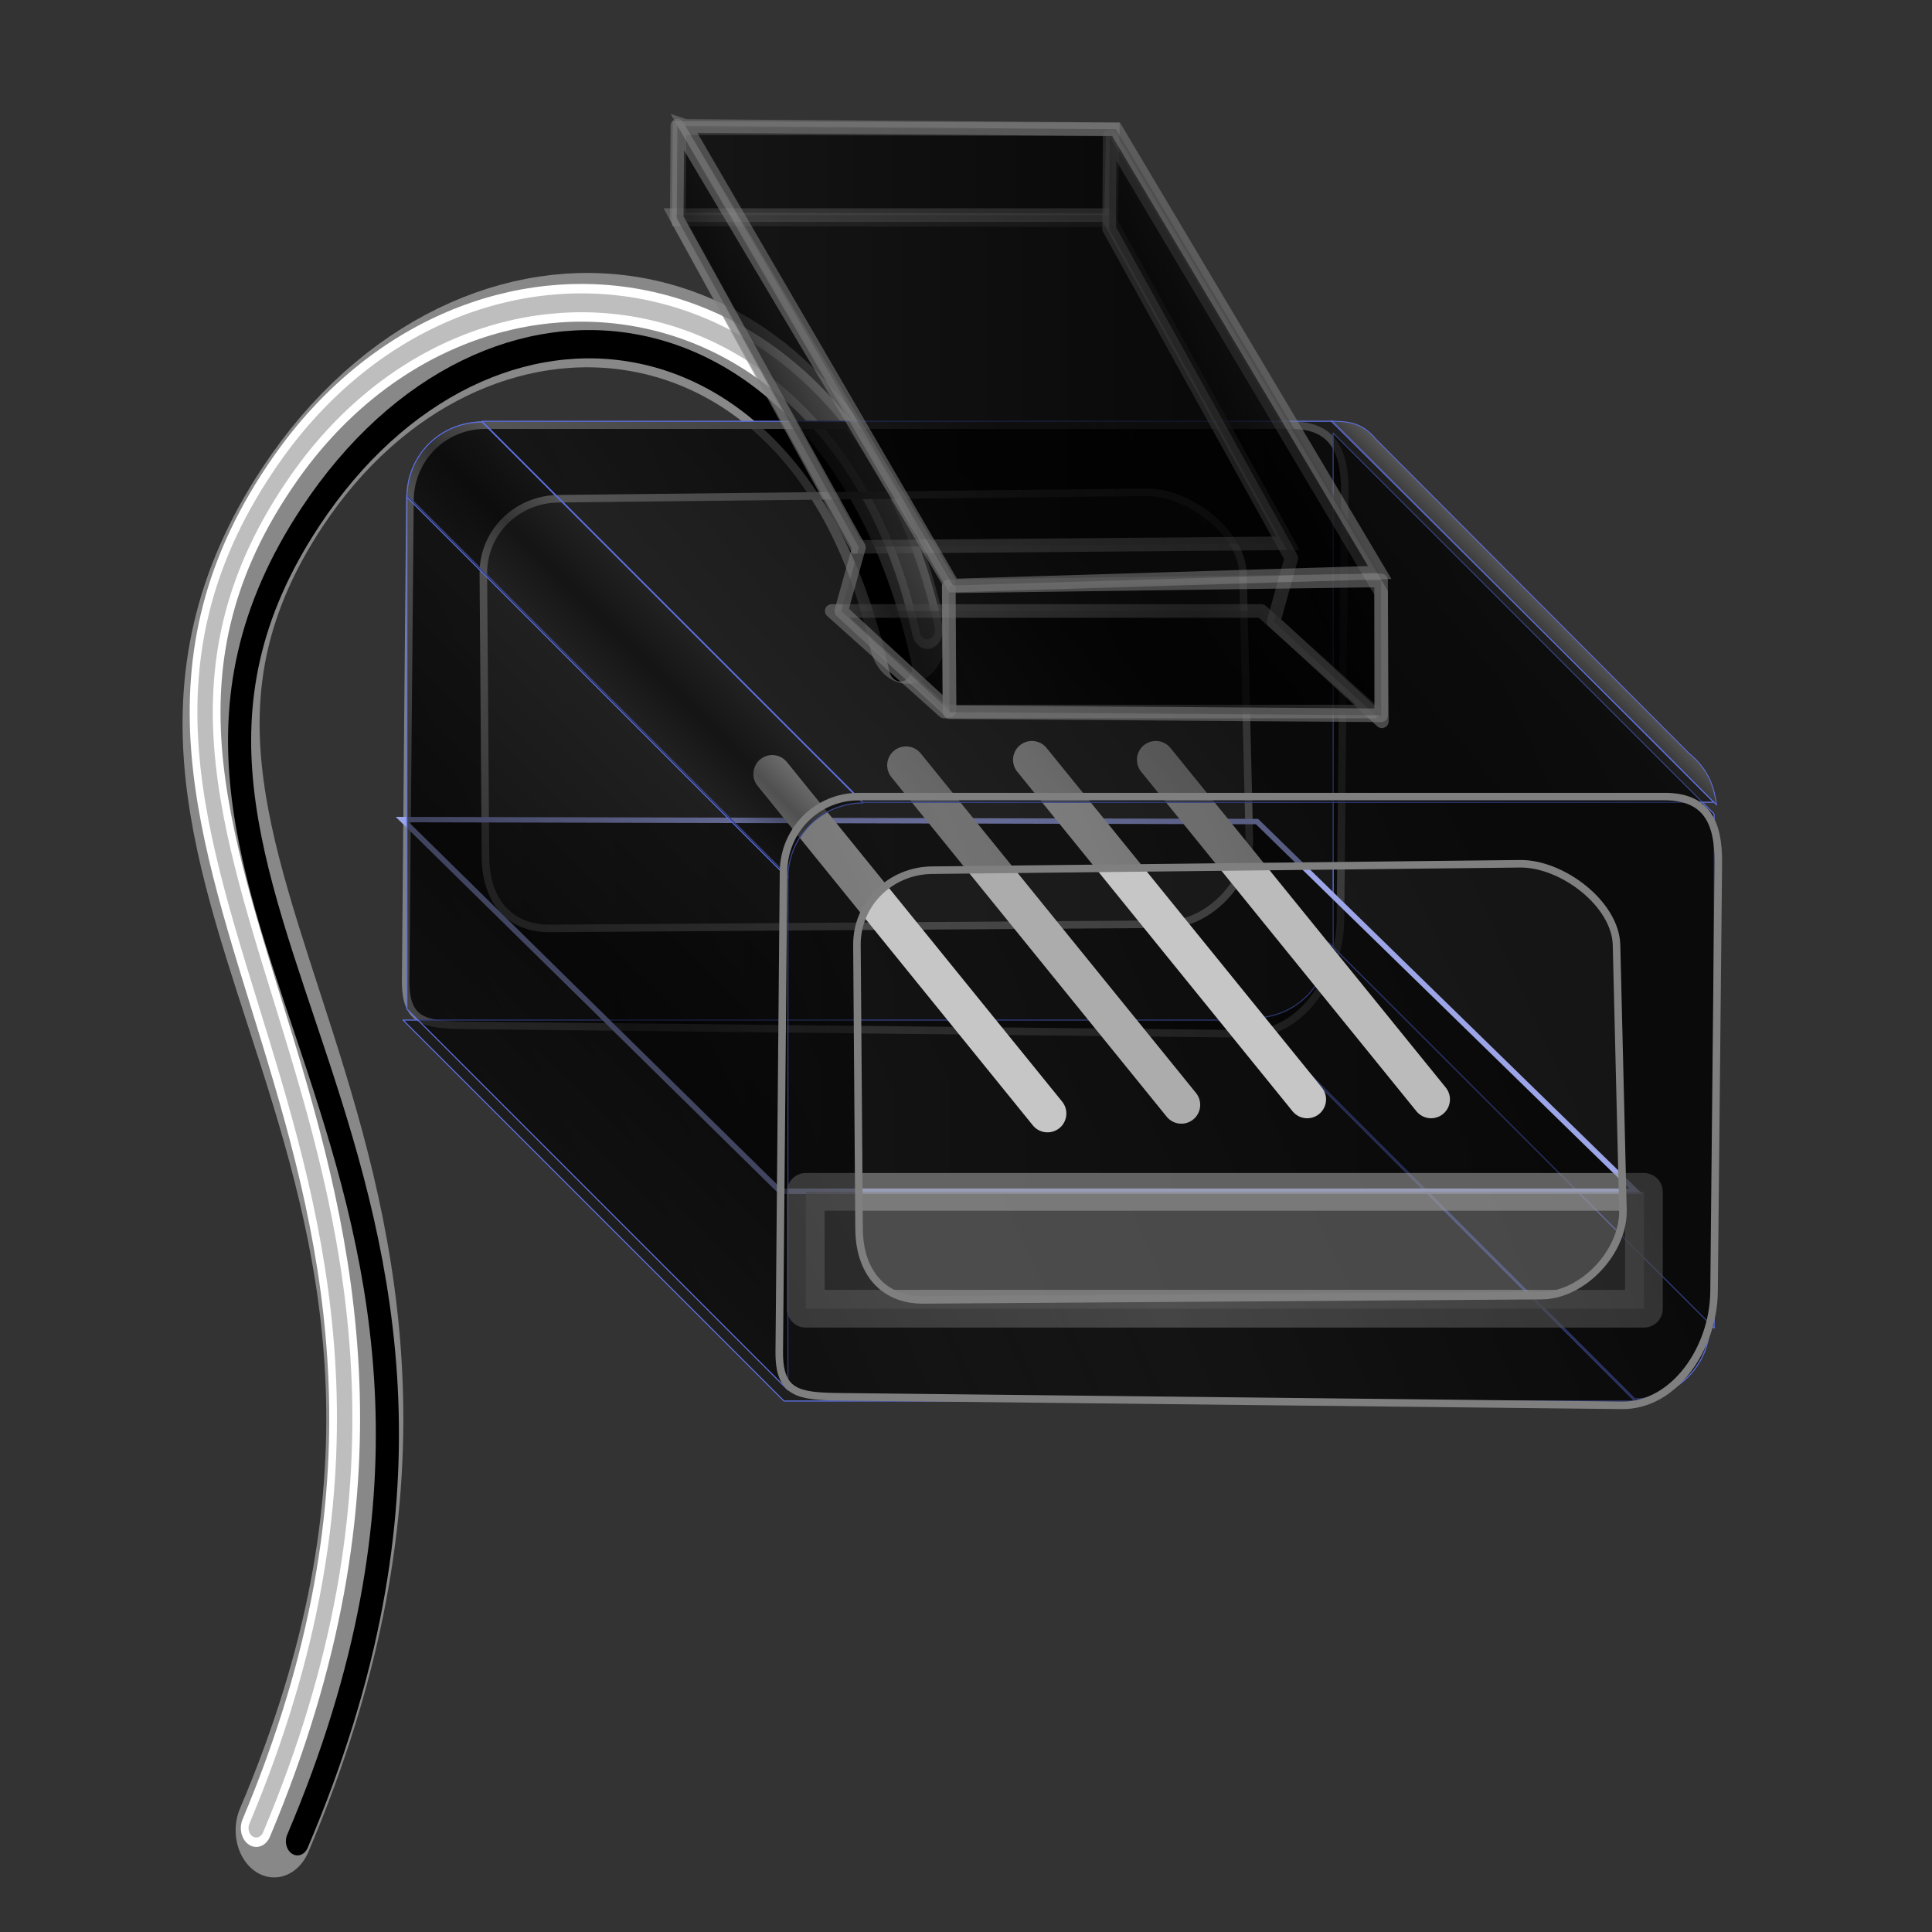 <?xml version="1.0" encoding="UTF-8" standalone="no"?>
<!-- Created with Inkscape (http://www.inkscape.org/) -->

<svg
   xmlns:dc="http://purl.org/dc/elements/1.1/"
   xmlns:cc="http://creativecommons.org/ns#"
   xmlns:rdf="http://www.w3.org/1999/02/22-rdf-syntax-ns#"
   xmlns:svg="http://www.w3.org/2000/svg"
   xmlns="http://www.w3.org/2000/svg"
   xmlns:xlink="http://www.w3.org/1999/xlink"
   xmlns:sodipodi="http://sodipodi.sourceforge.net/DTD/sodipodi-0.dtd"
   xmlns:inkscape="http://www.inkscape.org/namespaces/inkscape"
   id="svg2"
   sodipodi:version="0.32"
   inkscape:version="0.91 r13725"
   width="256"
   height="256"
   sodipodi:docname="gnome-dev-ethernet.svg"
   inkscape:output_extension="org.inkscape.output.svg.inkscape"
   version="1.1">
  <rect width="100%" height="100%" fill="#333333" stroke="none"/>
  <sodipodi:namedview
     inkscape:window-height="1056"
     inkscape:window-width="1920"
     inkscape:pageshadow="2"
     inkscape:pageopacity="0"
     guidetolerance="10.0"
     gridtolerance="10.0"
     objecttolerance="10.0"
     borderopacity="1"
     bordercolor="#000000"
     pagecolor="#ffffff"
     id="base"
     showgrid="false"
     inkscape:showpageshadow="false"
     showborder="true"
     inkscape:grid-points="true"
     showguides="true"
     inkscape:guide-bbox="true"
     inkscape:zoom="3.5351562"
     inkscape:cx="128"
     inkscape:cy="128"
     inkscape:window-x="0"
     inkscape:window-y="0"
     inkscape:current-layer="svg2"
     width="48"
     height="48"
     inkscape:guide-points="false"
     inkscape:object-nodes="false"
     inkscape:object-points="false"
     inkscape:object-paths="true"
     inkscape:grid-bbox="true"
     inkscape:window-maximized="1">
    <inkscape:grid
       type="xygrid"
       id="grid4751"
       visible="true"
       enabled="true" />
    <inkscape:grid
       id="GridFromPre046Settings"
       type="xygrid"
       originx="0px"
       originy="0px"
       spacingx="0.5px"
       spacingy="0.5px"
       color="#0000ff"
       empcolor="#0000ff"
       opacity="0.2"
       empopacity="0.4"
       empspacing="2"
       visible="true"
       enabled="true" />
  </sodipodi:namedview>
  <defs
     id="defs5">
    <linearGradient
       id="linearGradient4537">
      <stop
         id="stop4539"
         stop-color="#000000"
         stop-opacity="0.604" />
      <stop
         offset="1"
         id="stop4541"
         stop-color="#9a9a9a"
         stop-opacity="0.46" />
    </linearGradient>
    <linearGradient
       id="linearGradient3342">
      <stop
         id="stop3344"
         stop-color="#000000"
         stop-opacity="0.337" />
      <stop
         offset="1"
         id="stop3346"
         stop-color="#000000"
         stop-opacity="0.598" />
    </linearGradient>
    <linearGradient
       inkscape:collect="always"
       xlink:href="#linearGradient3342"
       id="linearGradient3601"
       gradientUnits="userSpaceOnUse"
       gradientTransform="matrix(0.714,0,0,0.714,249.04,30.374)"
       spreadMethod="reflect"
       x1="57.39"
       y1="4.094"
       x2="138.92"
       y2="4.094" />
    <linearGradient
       inkscape:collect="always"
       xlink:href="#linearGradient3342"
       id="linearGradient3603"
       gradientUnits="userSpaceOnUse"
       gradientTransform="matrix(0.714,0,0,0.714,15.392,-13.279)"
       spreadMethod="reflect"
       x1="95.8"
       y1="139.47"
       x2="220.49"
       y2="82.63" />
    <linearGradient
       inkscape:collect="always"
       xlink:href="#linearGradient3342"
       id="linearGradient3611"
       gradientUnits="userSpaceOnUse"
       gradientTransform="matrix(0.714,0,0,0.714,15.392,-12.996)"
       spreadMethod="reflect"
       x1="95.8"
       y1="139.47"
       x2="220.49"
       y2="82.63" />
    <linearGradient
       inkscape:collect="always"
       xlink:href="#linearGradient3342"
       id="linearGradient3613"
       gradientUnits="userSpaceOnUse"
       gradientTransform="matrix(0.714,0,0,0.714,15.958,-12.713)"
       spreadMethod="reflect"
       x1="95.8"
       y1="139.47"
       x2="220.49"
       y2="82.63" />
    <linearGradient
       inkscape:collect="always"
       xlink:href="#linearGradient3342"
       id="linearGradient3629"
       gradientUnits="userSpaceOnUse"
       gradientTransform="matrix(0.714,0,0,0.714,42.68,10.553)"
       x1="15.969"
       y1="161.11"
       x2="245.9"
       y2="161.11" />
    <linearGradient
       inkscape:collect="always"
       xlink:href="#linearGradient3342"
       id="linearGradient3635"
       gradientUnits="userSpaceOnUse"
       gradientTransform="matrix(0.714,0,0,0.714,204.78,12.103)"
       spreadMethod="reflect"
       x1="118.12"
       y1="153.01"
       x2="173.5"
       y2="106.71" />
    <linearGradient
       inkscape:collect="always"
       xlink:href="#linearGradient3342"
       id="linearGradient3637"
       gradientUnits="userSpaceOnUse"
       gradientTransform="matrix(0.714,0,0,0.714,248.474,29.808)"
       x1="57.46"
       y1="43.27"
       x2="172.24"
       y2="43.27" />
    <linearGradient
       inkscape:collect="always"
       xlink:href="#linearGradient3342"
       id="linearGradient3639"
       gradientUnits="userSpaceOnUse"
       gradientTransform="matrix(0.714,0,0,0.714,204.78,12.199)"
       spreadMethod="reflect"
       x1="113.71"
       y1="139.04"
       x2="106.44"
       y2="146.25" />
    <linearGradient
       inkscape:collect="always"
       xlink:href="#linearGradient3342"
       id="linearGradient3641"
       gradientUnits="userSpaceOnUse"
       gradientTransform="matrix(0.714,0,0,0.714,25.858,-4.51)"
       spreadMethod="reflect"
       x1="56.59"
       y1="233.99"
       x2="89.53"
       y2="200.21" />
    <linearGradient
       inkscape:collect="always"
       xlink:href="#linearGradient4537"
       id="linearGradient3645"
       gradientUnits="userSpaceOnUse"
       gradientTransform="matrix(0.604,0,0,0.598,250.959,41.68)"
       x1="206.74"
       y1="86.58"
       x2="215.79"
       y2="77.5" />
    <linearGradient
       inkscape:collect="always"
       xlink:href="#linearGradient3342"
       id="linearGradient3647"
       gradientUnits="userSpaceOnUse"
       gradientTransform="matrix(0.361,0,-0.15,0.188,302.888,76.047)"
       spreadMethod="reflect"
       x1="118.12"
       y1="153.01"
       x2="173.5"
       y2="106.71" />
    <linearGradient
       inkscape:collect="always"
       xlink:href="#linearGradient3342"
       id="linearGradient3649"
       gradientUnits="userSpaceOnUse"
       gradientTransform="matrix(0.714,0,0,0.714,248.757,30.091)"
       spreadMethod="reflect"
       x1="95.94"
       y1="60.03"
       x2="104.77"
       y2="55.48" />
    <linearGradient
       inkscape:collect="always"
       xlink:href="#linearGradient3342"
       id="linearGradient3651"
       gradientUnits="userSpaceOnUse"
       gradientTransform="matrix(0.714,0,0,0.714,306.045,31.505)"
       spreadMethod="reflect"
       x1="95.94"
       y1="60.03"
       x2="104.77"
       y2="55.48" />
    <linearGradient
       inkscape:collect="always"
       xlink:href="#linearGradient3342"
       id="linearGradient3653"
       gradientUnits="userSpaceOnUse"
       gradientTransform="matrix(0.714,0,0,0.714,248.757,30.656)"
       spreadMethod="reflect"
       x1="114.84"
       y1="103.61"
       x2="155.63"
       y2="89.73" />
    <linearGradient
       inkscape:collect="always"
       xlink:href="#linearGradient3342"
       id="linearGradient3655"
       gradientUnits="userSpaceOnUse"
       gradientTransform="matrix(0.714,0,0,0.714,249.861,17.998)"
       x1="57.46"
       y1="43.27"
       x2="172.24"
       y2="43.27" />
    <linearGradient
       inkscape:collect="always"
       xlink:href="#linearGradient3342"
       id="linearGradient3657"
       gradientUnits="userSpaceOnUse"
       gradientTransform="matrix(0.714,0,0,0.714,75.761,45.41)"
       spreadMethod="reflect"
       x1="95.8"
       y1="139.47"
       x2="220.49"
       y2="82.63" />
    <linearGradient
       inkscape:collect="always"
       xlink:href="#linearGradient3342"
       id="linearGradient4550"
       gradientUnits="userSpaceOnUse"
       gradientTransform="matrix(0.714,0,0,0.714,26.258,-3.81)"
       spreadMethod="reflect"
       x1="95.8"
       y1="139.47"
       x2="220.49"
       y2="82.63" />
  </defs>
  <g
     id="g4190"
     transform="translate(-1.131,2.829)">
    <g
       transform="matrix(1.021,0,0,1.25,57.093,-43.05)"
       id="g4111">
      <path
         stroke-miterlimit="4"
         d="M 62.981,99.663 C 52.259,59.62 6.246,56.371 -16.827,84.846 -49.809,125.551 18.59,153.596 -19.231,226.192"
         id="path4103"
         sodipodi:nodetypes="csc"
         inkscape:connector-curvature="0"
         style="fill:none;fill-rule:evenodd;stroke:#888888;stroke-width:10;stroke-linecap:round;stroke-linejoin:round;stroke-miterlimit:4;stroke-dasharray:none;stroke-opacity:1" />
      <path
         stroke-miterlimit="4"
         sodipodi:nodetypes="csc"
         id="path4105"
         d="M 62.05,102.92 C 51.328,62.876 8.572,58.464 -14.501,86.94 c -32.982,40.705 36.114,67.82 -1.706,140.416"
         inkscape:connector-curvature="0"
         style="fill:none;fill-rule:evenodd;stroke:#000000;stroke-width:3;stroke-linecap:round;stroke-linejoin:round;stroke-miterlimit:4;stroke-dasharray:none;stroke-opacity:1" />
      <path
         stroke-miterlimit="4"
         sodipodi:nodetypes="csc"
         id="path4107"
         d="M 65.539,98.966 C 54.817,58.922 6.115,54.014 -17.757,81.822 -53.107,123.001 15.8,153.456 -21.557,225.96"
         inkscape:connector-curvature="0"
         style="fill:none;fill-rule:evenodd;stroke:#ffffff;stroke-width:4;stroke-linecap:round;stroke-linejoin:round;stroke-miterlimit:4;stroke-dasharray:none;stroke-opacity:1" />
      <path
         stroke-miterlimit="4"
         d="M 65.539,98.966 C 54.817,58.922 6.115,54.014 -17.757,81.822 -53.107,123.001 15.8,153.456 -21.557,225.96"
         id="path4109"
         sodipodi:nodetypes="csc"
         inkscape:connector-curvature="0"
         style="fill:none;fill-rule:evenodd;stroke:#bebebe;stroke-width:2;stroke-linecap:round;stroke-linejoin:round;stroke-miterlimit:4;stroke-dasharray:none;stroke-opacity:1" />
    </g>
    <path
       stroke-miterlimit="4"
       inkscape:connector-curvature="0"
       id="path4548"
       d="m 65.4,53.506 c -5.508,0 -9.901,4.443 -9.95,9.95 l -0.566,63.586 c -0.049,5.508 2.463,5.93 7.97,5.99 l 103.681,1.131 c 7,0.076 12.139,-7.62 12.213,-15.042 l 0.566,-56.798 c 0.055,-5.508 -1.614,-8.819 -7.122,-8.819 z m 9.727,9.749 77.943,-0.849 c 5.508,-0.06 12.623,5.27 12.757,10.777 l 0.849,35.08 c 0.133,5.506 -5.269,11.327 -10.777,11.365 l -81.903,0.566 c -5.508,0.038 -8.495,-3.877 -8.536,-9.385 L 65.177,73.184 c -0.041,-5.508 4.443,-9.868 9.95,-9.928 z"
       sodipodi:nodetypes="ssssssssssssssssss"
       style="fill:url(#linearGradient4550);fill-opacity:1;stroke:#7f7f7f;stroke-width:1;stroke-linecap:round;stroke-linejoin:round;stroke-miterlimit:4;stroke-dasharray:none;stroke-dashoffset:0;stroke-opacity:1" />
    <path
       stroke-miterlimit="4"
       d="m 167.266,132.05 c 5.508,0 9.95,-4.442 9.95,-9.95 l 50.482,50.482 c 0,5.508 -4.442,9.95 -9.95,9.95 l -50.482,-50.482 z"
       id="path3642"
       inkscape:connector-curvature="0"
       style="fill:url(#linearGradient3603);fill-opacity:1;stroke:#5d6fdf;stroke-width:0.143;stroke-linecap:round;stroke-linejoin:round;stroke-miterlimit:4;stroke-dasharray:none;stroke-dashoffset:0;stroke-opacity:1" />
    <path
       stroke-miterlimit="4"
       d="m 54.534,132.333 112.732,0 50.482,50.482 -112.732,0 -50.482,-50.482 z"
       id="path3640"
       inkscape:connector-curvature="0"
       style="fill:url(#linearGradient3611);fill-opacity:1;stroke:#5d6fdf;stroke-width:0.143;stroke-linecap:round;stroke-linejoin:round;stroke-miterlimit:4;stroke-dasharray:none;stroke-dashoffset:0;stroke-opacity:1" />
    <path
       stroke-miterlimit="4"
       d="m 177.782,122.665 0,-68.112 50.482,50.482 0,68.112 -50.482,-50.482 z"
       id="path3644"
       inkscape:connector-curvature="0"
       style="fill:url(#linearGradient3613);fill-opacity:1;stroke:#5d6fdf;stroke-width:0.143;stroke-linecap:round;stroke-linejoin:round;stroke-miterlimit:4;stroke-dasharray:none;stroke-dashoffset:0;stroke-opacity:1" />
    <path
       sodipodi:nodetypes="ccccc"
       id="path3982"
       d="m 104.496,155.015 -50.058,-49.245 113.253,0.261 50.185,48.984 -113.379,0 z"
       inkscape:connector-curvature="0"
       style="fill:url(#linearGradient3629);fill-opacity:1;fill-rule:evenodd;stroke:#9ca5e7;stroke-width:0.714;stroke-linecap:butt;stroke-linejoin:miter;stroke-opacity:1" />
    <g
       transform="matrix(0.714,0,0,0.714,53.154,4.404)"
       id="g4000">
      <path
         stroke-miterlimit="4"
         d="M 121.535,196.513 70.447,133.496"
         id="path3992"
         inkscape:connector-curvature="0"
         style="fill:none;fill-rule:evenodd;stroke:#c6c6c6;stroke-width:7;stroke-linecap:round;stroke-linejoin:miter;stroke-miterlimit:4;stroke-dasharray:none;stroke-opacity:1" />
      <path
         stroke-miterlimit="4"
         id="path3994"
         d="M 146.372,194.905 95.283,131.888"
         inkscape:connector-curvature="0"
         style="fill:none;fill-rule:evenodd;stroke:#acacac;stroke-width:7;stroke-linecap:round;stroke-linejoin:miter;stroke-miterlimit:4;stroke-dasharray:none;stroke-opacity:1" />
      <path
         stroke-miterlimit="4"
         d="M 169.73,193.896 118.641,130.879"
         id="path3996"
         inkscape:connector-curvature="0"
         style="fill:none;fill-rule:evenodd;stroke:#c6c6c6;stroke-width:7;stroke-linecap:round;stroke-linejoin:miter;stroke-miterlimit:4;stroke-dasharray:none;stroke-opacity:1" />
      <path
         stroke-miterlimit="4"
         id="path3998"
         d="M 192.722,193.896 141.634,130.879"
         inkscape:connector-curvature="0"
         style="fill:none;fill-rule:evenodd;stroke:#bbbbbb;stroke-width:7;stroke-linecap:round;stroke-linejoin:miter;stroke-miterlimit:4;stroke-dasharray:none;stroke-opacity:1" />
    </g>
    <path
       stroke-miterlimit="4"
       d="m 55.05,62.756 0,68.112 50.482,50.482 0,-68.112 -50.482,-50.482 z"
       id="path3634"
       inkscape:connector-curvature="0"
       style="fill:url(#linearGradient3641);fill-opacity:1;stroke:#5d6fdf;stroke-width:0.143;stroke-linecap:round;stroke-linejoin:round;stroke-miterlimit:4;stroke-dasharray:none;stroke-dashoffset:0;stroke-opacity:1" />
    <g
       transform="translate(-178.922,-16.427)"
       id="g4543">
      <path
         stroke-miterlimit="4"
         inkscape:connector-curvature="0"
         id="path3648"
         d="m 356.654,69.419 -112.732,0 50.482,50.482 112.732,0 -50.482,-50.482 z"
         style="fill:url(#linearGradient3635);fill-opacity:1;stroke:#5d6fdf;stroke-width:0.143;stroke-linecap:round;stroke-linejoin:round;stroke-miterlimit:4;stroke-dasharray:none;stroke-dashoffset:0;stroke-opacity:1" />
      <path
         stroke-miterlimit="4"
         inkscape:connector-curvature="0"
         id="path3632"
         d="m 243.922,69.515 c -5.508,0 -9.95,4.442 -9.95,9.95 l 50.482,50.482 c 0,-5.508 4.442,-9.95 9.95,-9.95 L 243.922,69.515 Z"
         style="fill:url(#linearGradient3639);fill-opacity:1;stroke:#5d6fdf;stroke-width:0.143;stroke-linecap:round;stroke-linejoin:round;stroke-miterlimit:4;stroke-dasharray:none;stroke-dashoffset:0;stroke-opacity:1" />
      <path
         stroke-miterlimit="4"
         inkscape:connector-curvature="0"
         d="m 356.44,69.407 42.933,42.667 8.11,8.158 c -0.277,-2.419 -1.11,-4.747 -3.617,-6.798 L 362.389,71.812 c -1.983,-2.403 -3.966,-2.348 -5.949,-2.405 z"
         id="path3900"
         sodipodi:nodetypes="cccccc"
         style="fill:url(#linearGradient3645);fill-opacity:1;fill-rule:evenodd;stroke:#5d6fdf;stroke-width:0.12;stroke-linecap:butt;stroke-linejoin:miter;stroke-miterlimit:4;stroke-dasharray:none;stroke-opacity:1" />
    </g>
    <g
       stroke-miterlimit="4"
       transform="translate(-199.284,-13.047)"
       id="g4528"
       style="stroke:#7f7f7f;stroke-width:1.8;stroke-miterlimit:4;stroke-dasharray:none;stroke-opacity:0.534">
      <path
         stroke-miterlimit="4"
         inkscape:connector-curvature="0"
         d="m 290.452,27.191 -0.081,12.094 57.287,0.118 0.202,-12.039 -57.408,-0.173 z"
         id="path3958"
         style="fill:url(#linearGradient3601);fill-opacity:1;fill-rule:evenodd;stroke:#7f7f7f;stroke-width:1.8;stroke-linecap:butt;stroke-linejoin:miter;stroke-miterlimit:4;stroke-dasharray:none;stroke-opacity:0.534" />
      <path
         stroke-miterlimit="4"
         inkscape:connector-curvature="0"
         d="m 289.855,38.719 57.237,-0.002 23.993,43.486 -57.193,0.482 -24.037,-43.966 z"
         id="path3968"
         style="fill:url(#linearGradient3637);fill-opacity:1;fill-rule:evenodd;stroke:#7f7f7f;stroke-width:1.8;stroke-linecap:butt;stroke-linejoin:miter;stroke-miterlimit:4;stroke-dasharray:none;stroke-opacity:0.534" />
      <path
         stroke-miterlimit="4"
         inkscape:connector-curvature="0"
         d="m 367.551,91.175 -56.931,0 14.894,13.325 56.931,0 -14.894,-13.325 z"
         id="path3930"
         style="fill:url(#linearGradient3647);fill-opacity:1;stroke:#7f7f7f;stroke-width:1.8;stroke-linecap:round;stroke-linejoin:round;stroke-miterlimit:4;stroke-dasharray:none;stroke-dashoffset:0;stroke-opacity:0.534" />
      <path
         stroke-miterlimit="4"
         inkscape:connector-curvature="0"
         d="m 326.233,104.384 -0.1,-17.037 -35.964,-60.467 -0.082,12.24 24.146,43.641 -2.345,8.414 14.345,13.209 z"
         id="path3934"
         sodipodi:nodetypes="ccccccc"
         style="fill:url(#linearGradient3649);fill-opacity:1;fill-rule:evenodd;stroke:#7f7f7f;stroke-width:1.8;stroke-linecap:butt;stroke-linejoin:round;stroke-miterlimit:4;stroke-dasharray:none;stroke-opacity:0.534" />
      <path
         stroke-miterlimit="4"
         inkscape:connector-curvature="0"
         sodipodi:nodetypes="ccccccc"
         id="path3944"
         d="m 383.521,105.798 -0.1,-17.037 -35.964,-60.467 -0.082,12.24 24.146,43.641 -2.345,8.414 14.345,13.209 z"
         style="fill:url(#linearGradient3651);fill-opacity:1;fill-rule:evenodd;stroke:#7f7f7f;stroke-width:1.8;stroke-linecap:butt;stroke-linejoin:round;stroke-miterlimit:4;stroke-dasharray:none;stroke-opacity:0.534" />
      <path
         stroke-miterlimit="4"
         inkscape:connector-curvature="0"
         d="m 326.133,87.912 0.098,16.681 57.189,0.403 0,-17.869 -57.288,0.786 z"
         id="path3948"
         style="fill:url(#linearGradient3653);fill-opacity:1;fill-rule:evenodd;stroke:#7f7f7f;stroke-width:1.8;stroke-linecap:butt;stroke-linejoin:round;stroke-miterlimit:4;stroke-dasharray:none;stroke-opacity:0.534" />
      <path
         stroke-miterlimit="4"
         inkscape:connector-curvature="0"
         id="path3978"
         d="m 291.242,26.909 57.054,0.43 34.937,58.741 -56.532,1.724 -35.46,-60.895 z"
         sodipodi:nodetypes="ccccc"
         style="fill:url(#linearGradient3655);fill-opacity:1;fill-rule:evenodd;stroke:#7f7f7f;stroke-width:1.8;stroke-linecap:butt;stroke-linejoin:miter;stroke-miterlimit:4;stroke-dasharray:none;stroke-opacity:0.534" />
    </g>
    <rect
       stroke-miterlimit="4"
       y="155.1"
       x="107.9"
       height="15.48"
       width="111.06"
       id="rect4006"
       style="fill:#696969;fill-opacity:0.603;stroke:#979797;stroke-width:4.997;stroke-linecap:round;stroke-linejoin:round;stroke-miterlimit:4;stroke-dasharray:none;stroke-dashoffset:0;stroke-opacity:0.608" />
    <path
       stroke-miterlimit="4"
       sodipodi:nodetypes="ssssssssssssssssss"
       d="m 114.903,102.726 c -5.508,0 -9.901,4.443 -9.95,9.95 l -0.566,63.586 c -0.049,5.508 2.463,5.93 7.97,5.99 l 103.681,1.131 c 7,0.076 12.139,-7.62 12.213,-15.042 l 0.566,-56.798 c 0.055,-5.508 -1.614,-8.819 -7.122,-8.819 z m 9.727,9.749 77.943,-0.849 c 5.508,-0.06 12.623,5.27 12.757,10.777 l 0.849,35.08 c 0.133,5.506 -5.269,11.327 -10.777,11.365 l -81.903,0.566 c -5.508,0.038 -8.495,-3.877 -8.536,-9.385 l -0.283,-37.626 c -0.041,-5.508 4.443,-9.868 9.95,-9.928 z"
       id="rect2567"
       inkscape:connector-curvature="0"
       style="fill:url(#linearGradient3657);fill-opacity:1;stroke:#7f7f7f;stroke-width:1;stroke-linecap:round;stroke-linejoin:round;stroke-miterlimit:4;stroke-dasharray:none;stroke-dashoffset:0;stroke-opacity:1" />
  </g>
  <g
     font-size="7.5"
     font-variant="normal"
     letter-spacing="0"
     font-stretch="normal"
     font-weight="bold"
     line-height="125%"
     word-spacing="0"
     font-style="normal"
     transform="translate(68.212,-40.88)"
     id="text4330"
     stroke-opacity="1"
     font-family="STIX"
     fill="#000000"
     stroke="none"
     stroke-linejoin="miter"
     fill-opacity="1"
     stroke-linecap="butt"
     stroke-width="1">
    <path
       inkscape:connector-curvature="0"
       id="path4335"
       d="m -56.133,39.468 0,-0.188 c -0.307,0 -0.443,-0.165 -0.825,-1.073 l -1.665,-3.915 -0.21,0 -1.657,4.088 c -0.285,0.705 -0.398,0.84 -0.743,0.9 l 0,0.188 1.515,0 0,-0.188 c -0.443,-0.03 -0.608,-0.113 -0.608,-0.307 0,-0.18 0.142,-0.495 0.233,-0.728 l 0.098,-0.255 1.688,0 c 0.255,0.593 0.345,0.855 0.345,1.02 0,0.165 -0.098,0.225 -0.345,0.247 l -0.24,0.022 0,0.188 2.415,0 z m -2.288,-1.77 -1.462,0 0.705,-1.823 0.757,1.823 z" />
    <path
       inkscape:connector-curvature="0"
       id="path4337"
       d="m -55.761,34.398 0,0.188 c 0.525,0.045 0.63,0.15 0.63,0.735 l 0,3.203 c 0,0.383 -0.045,0.593 -0.292,0.69 -0.083,0.037 -0.195,0.052 -0.338,0.068 l 0,0.188 2.498,0 0,-0.188 c -0.593,-0.075 -0.652,-0.142 -0.652,-0.645 l 0,-1.44 c 0.99,-0.007 1.245,-0.03 1.567,-0.15 0.623,-0.233 0.968,-0.69 0.968,-1.29 0,-0.915 -0.765,-1.357 -2.018,-1.357 l -2.362,0 z m 1.845,0.525 c 0,-0.172 0.128,-0.263 0.375,-0.263 0.623,0 0.87,0.345 0.87,1.177 0,0.833 -0.307,1.087 -1.245,1.095 l 0,-2.01 z" />
  </g>
</svg>

